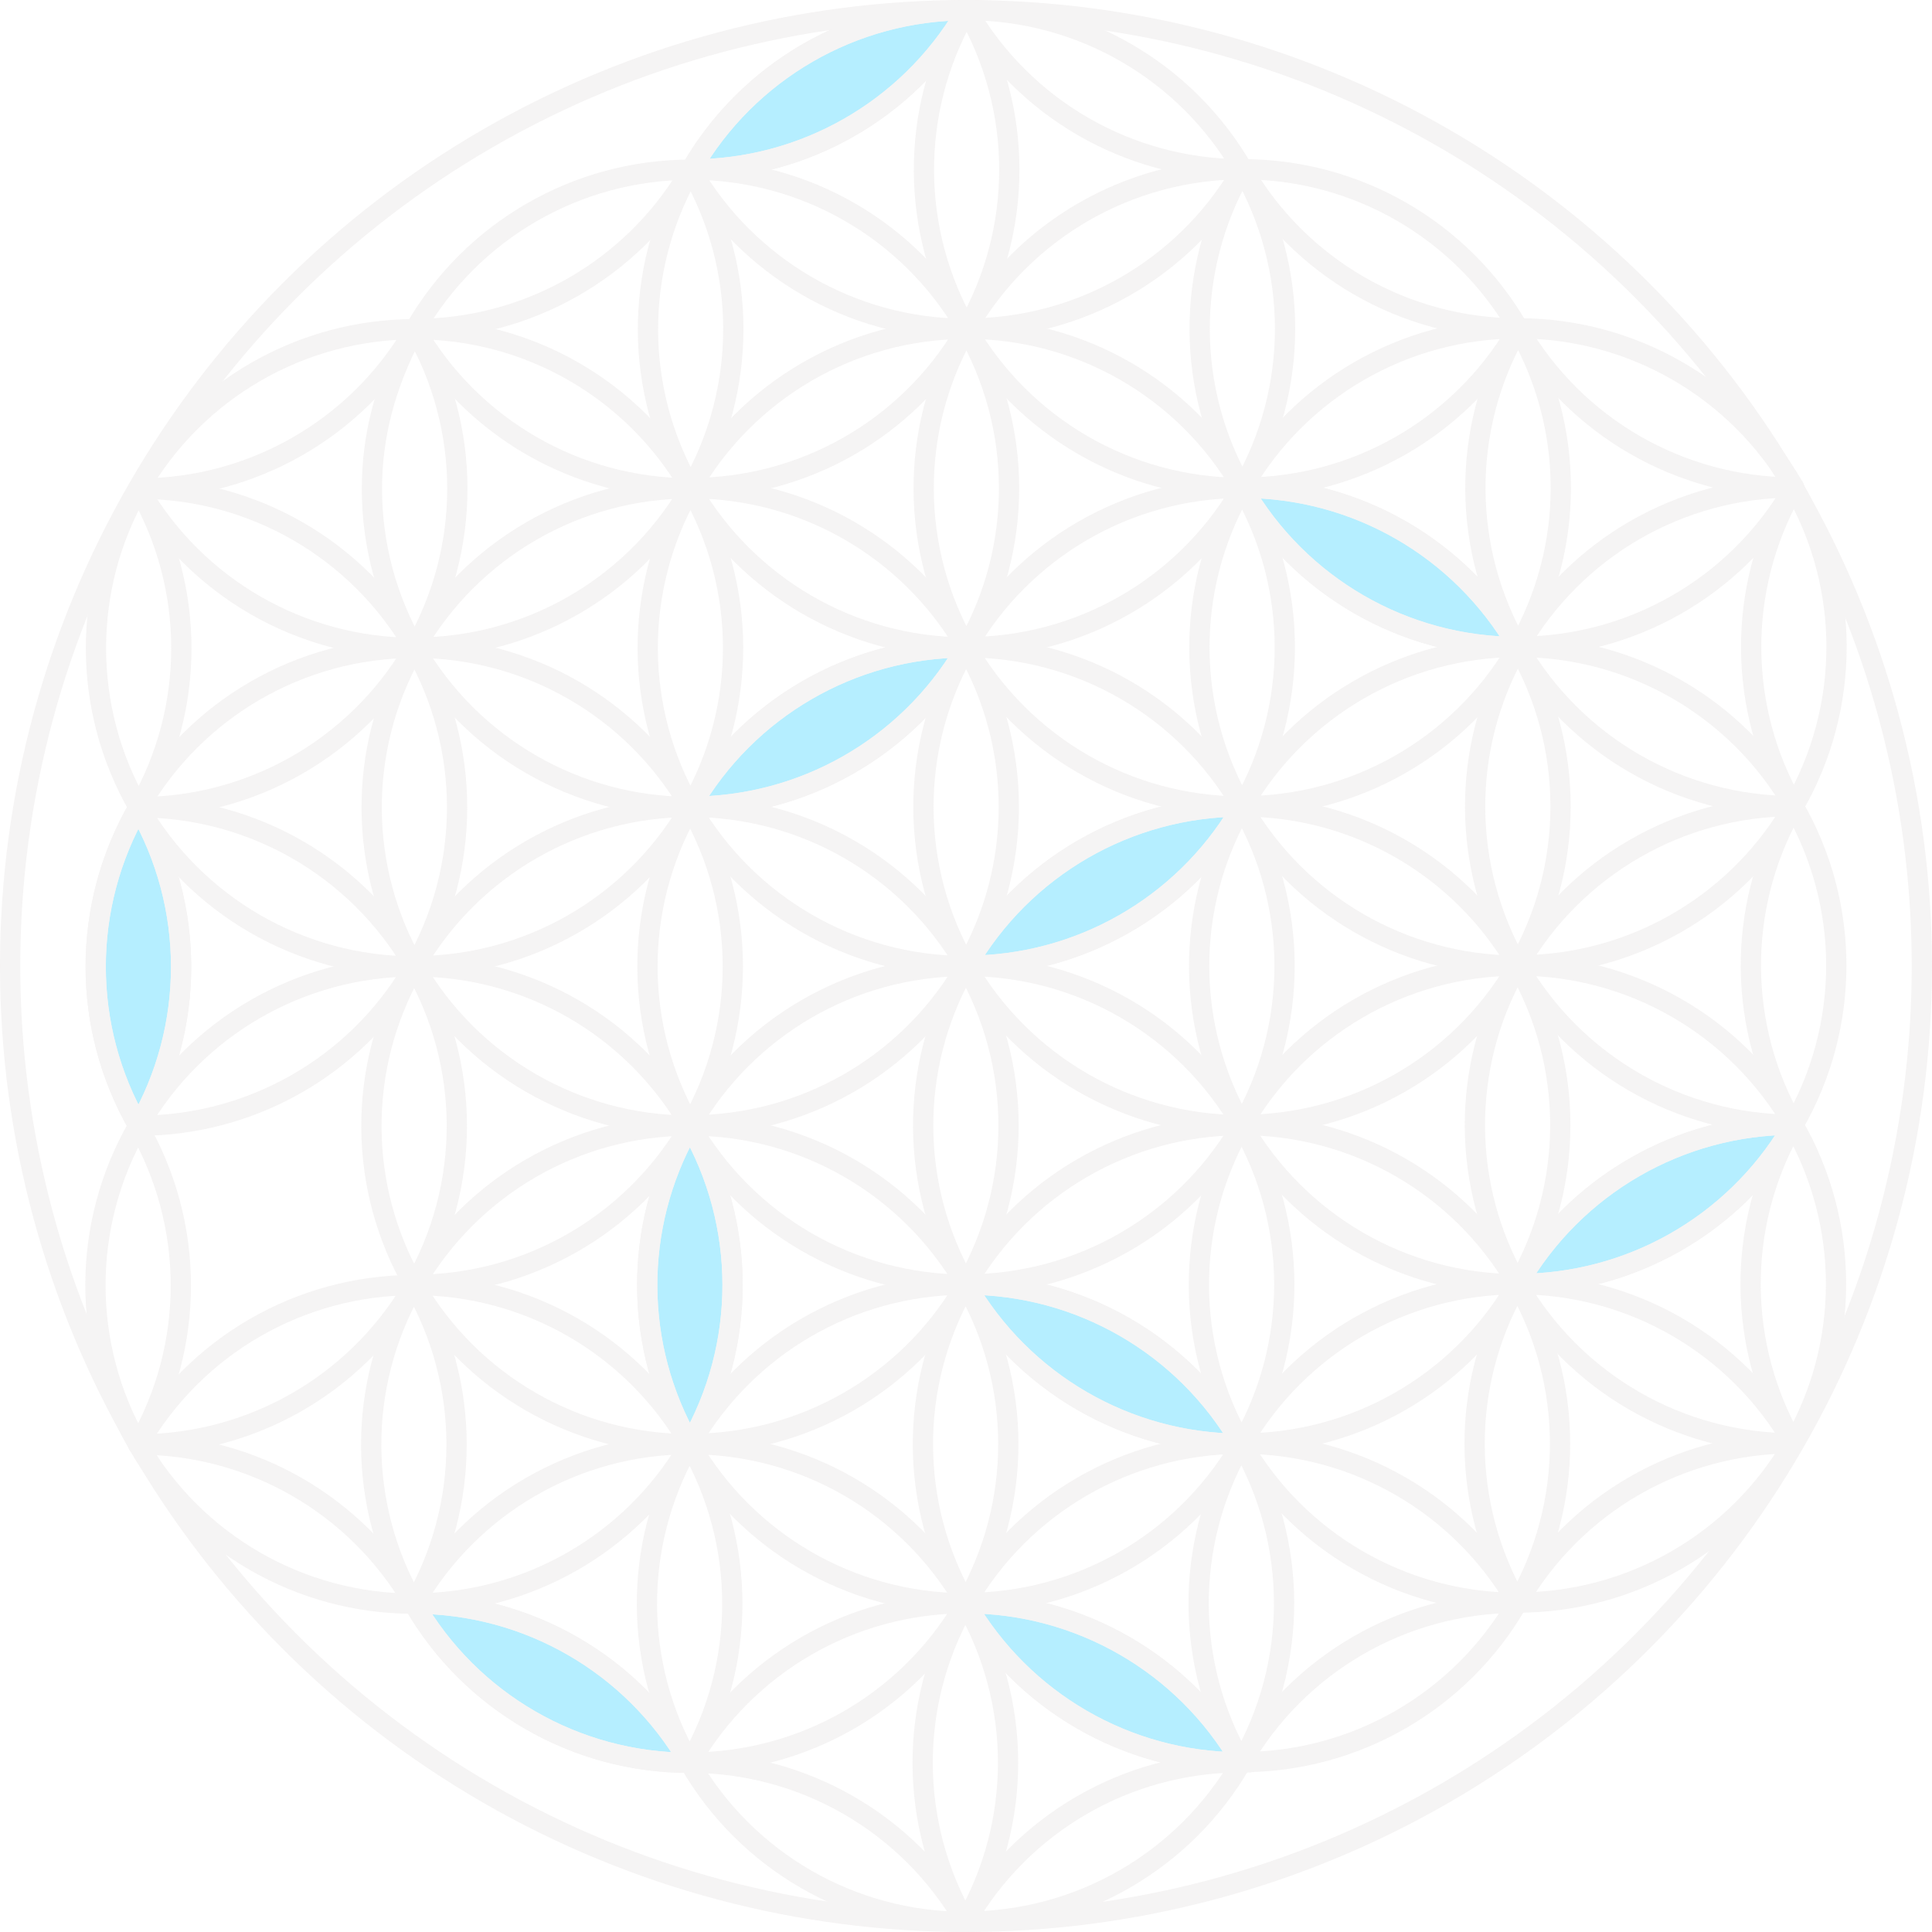 <?xml version="1.0" encoding="UTF-8"?>
<svg width="477px" height="477px" viewBox="0 0 477 477" version="1.1" xmlns="http://www.w3.org/2000/svg" xmlns:xlink="http://www.w3.org/1999/xlink">
    <!-- Generator: Sketch 52.6 (67491) - http://www.bohemiancoding.com/sketch -->
    <title>discpl-logo-bg-02</title>
    <desc>Created with Sketch.</desc>
    <g id="import" stroke="none" stroke-width="1" fill="none" fill-rule="evenodd" opacity="0.474">
        <g id="discpl-logo-bg-02" transform="translate(2, 2)" stroke="#EAE7E7" stroke-width="5">
            <g id="Group" transform="translate(0, 0.5)">
                <path d="M440.754,275.256 L440.738,275.256 C440.502,275.665 440.282,276.074 440.046,276.483 C425.832,300.084 400.29,314.511 372.739,314.498 L372.739,314.482 C386.768,290.185 412.683,275.206 440.739,275.177 L440.833,275.177 L440.833,275.193 L440.786,275.272 L440.77,275.256 L440.754,275.256 Z" id="Path" fill="#64DCFF"></path>
                <path d="M304.743,117.956 L304.743,117.941 L304.759,117.941 C332.772,117.942 358.666,132.858 372.723,157.089 C372.755,157.127 372.781,157.17 372.802,157.215 L372.802,157.231 L372.723,157.231 C344.676,157.217 318.763,142.255 304.728,117.973 L304.743,117.956 Z" id="Path" fill="#64DCFF"></path>
                <path d="M304.587,196.696 C304.414,196.996 304.241,197.296 304.099,197.596 C289.93,221.387 264.278,235.955 236.588,235.937 C250.616,211.637 276.53,196.654 304.588,196.62 L304.651,196.62 L304.667,196.636 L304.619,196.699 L304.588,196.699 L304.587,196.696 Z" id="Path" fill="#64DCFF"></path>
                <path d="M168.64,39.337 C182.671,15.012 208.616,0.022 236.698,0.016 L236.714,0.016 L236.714,0.032 L236.667,0.111 L236.651,0.095 L236.636,0.095 C236.462,0.395 236.29,0.695 236.148,0.995 C221.97,24.775 196.326,39.34 168.64,39.337 Z" id="Path" fill="#64DCFF"></path>
                <path d="M236.478,314.672 L236.478,314.656 L236.494,314.656 C264.512,314.657 290.41,329.579 304.461,353.82 C304.493,353.858 304.519,353.901 304.54,353.946 L304.524,353.946 L304.524,353.962 L304.146,353.962 C276.209,353.827 250.442,338.876 236.462,314.688 L236.478,314.672 Z" id="Path" fill="#64DCFF"></path>
                <path d="M236.415,393.341 L236.415,393.324 L236.431,393.324 C264.445,393.327 290.339,408.241 304.398,432.472 C304.43,432.51 304.456,432.553 304.476,432.598 L304.476,432.614 L304.083,432.614 C276.148,432.485 250.381,417.54 236.399,393.356 L236.415,393.341 Z" id="Path" fill="#64DCFF"></path>
                <path d="M168.514,196.65 C182.481,172.447 208.25,157.481 236.194,157.344 L236.587,157.344 L236.587,157.36 L236.54,157.439 L236.524,157.423 L236.509,157.423 C236.336,157.723 236.163,158.023 236.021,158.323 C221.844,182.104 196.199,196.671 168.513,196.668 L168.514,196.65 Z" id="Path" fill="#64DCFF"></path>
                <path d="M168.325,354.04 L168.247,353.914 C154.461,329.945 154.299,300.491 167.823,276.373 C167.996,276.073 168.169,275.791 168.342,275.492 C182.359,299.772 182.377,329.681 168.389,353.977 L168.342,354.056 L168.325,354.04 Z" id="Path" fill="#64DCFF"></path>
                <path d="M168.247,432.725 C140.163,432.743 114.207,417.762 100.174,393.435 L100.19,393.435 C128.215,393.422 154.126,408.339 168.185,432.583 L168.263,432.709 L168.247,432.709 L168.247,432.725 Z" id="Path" fill="#64DCFF"></path>
                <path d="M32.143,196.916 L32.175,196.916 C46.211,221.196 46.229,251.119 32.222,275.416 L32.175,275.479 C18.123,251.18 18.11,221.227 32.143,196.916 Z" id="Path" fill="#64DCFF"></path>
                <path d="M100.422,78.78 C72.341,78.788 46.397,93.778 32.364,118.101 C60.053,118.111 85.702,103.543 99.875,79.756 C100.048,79.456 100.221,79.173 100.394,78.875 L100.438,78.797 L100.438,78.781" id="Path" stroke-linecap="round" stroke-linejoin="round"></path>
                <path d="M168.562,39.4 C140.478,39.399 114.53,54.389 100.501,78.717 C128.188,78.721 153.834,64.156 168.012,40.375 C168.185,40.075 168.358,39.793 168.531,39.494 L168.578,39.415" id="Path" stroke-linecap="round" stroke-linejoin="round"></path>
                <path d="M236.698,0.016 C208.616,0.022 182.671,15.012 168.64,39.337 C196.326,39.339 221.971,24.772 236.147,0.991 C236.32,0.691 236.493,0.408 236.666,0.11 L236.713,0.031 L236.729,0.015 L236.713,0.015" id="Path" stroke-linecap="round" stroke-linejoin="round"></path>
                <path d="M32.254,196.822 C32.258,196.798 32.269,196.776 32.286,196.759 C46.291,172.456 46.273,142.529 32.238,118.243 L32.207,118.243 C18.176,142.56 18.188,172.516 32.238,196.822" id="Path" stroke-linecap="round" stroke-linejoin="round"></path>
                <path d="M32.238,196.837 L32.238,196.821" id="Path" stroke-linecap="round" stroke-linejoin="round"></path>
                <path d="M304.807,39.29 C290.757,14.963 264.792,-0.016 236.699,-1.24670537e-05 L236.699,0.016 L236.715,0.016 L236.715,0.032 C250.749,24.318 276.666,39.28 304.715,39.29" id="Path" stroke-linecap="round" stroke-linejoin="round"></path>
                <path d="M32.175,275.475 L32.222,275.412 C46.229,251.115 46.211,221.192 32.175,196.912 L32.143,196.912 C18.112,221.222 18.124,251.173 32.175,275.471 L32.175,275.487" id="Path" stroke-linecap="round" stroke-linejoin="round"></path>
                <path d="M372.865,78.563 C358.83,54.248 332.882,39.274 304.807,39.289" id="Path" stroke-linecap="round" stroke-linejoin="round"></path>
                <path d="M372.881,78.578 L372.881,78.562" id="Path" stroke-linecap="round" stroke-linejoin="round"></path>
                <path d="M304.775,39.289 L304.791,39.305 C318.819,63.597 344.735,78.566 372.786,78.579" id="Path" stroke-linecap="round" stroke-linejoin="round"></path>
                <path d="M32.128,354.149 C32.132,354.125 32.143,354.104 32.159,354.086 C46.164,329.783 46.146,299.856 32.112,275.57 L32.081,275.57 C18.049,299.887 18.061,329.843 32.112,354.149" id="Path" stroke-linecap="round" stroke-linejoin="round"></path>
                <path d="M32.112,354.164 L32.112,354.148" id="Path" stroke-linecap="round" stroke-linejoin="round"></path>
                <path d="M440.958,117.849 C426.906,93.539 400.959,78.566 372.88,78.563 L372.849,78.563 L372.849,78.579" id="Path" stroke-linecap="round" stroke-linejoin="round"></path>
                <path d="M372.865,78.579 L372.865,78.599 C386.905,102.879 412.818,117.838 440.865,117.853" id="Path" stroke-linecap="round" stroke-linejoin="round"></path>
                <path d="M100.189,393.42 C100.173,393.404 100.158,393.388 100.158,393.373 C86.107,369.094 60.18,354.146 32.128,354.15 L32.096,354.15 L32.112,354.166 C46.152,378.478 72.099,393.449 100.174,393.436" id="Path" stroke-linecap="round" stroke-linejoin="round"></path>
                <path d="M440.894,117.928 L440.863,117.928 C440.69,118.228 440.517,118.528 440.375,118.828 C426.827,142.999 427.024,172.522 440.894,196.51" id="Path" stroke-linecap="round" stroke-linejoin="round"></path>
                <path d="M440.894,196.508 C454.943,172.205 454.943,142.248 440.894,117.945" id="Path" stroke-linecap="round" stroke-linejoin="round"></path>
                <path d="M168.184,432.583 C154.125,408.339 128.214,393.422 100.189,393.435 L100.173,393.435 C114.206,417.762 140.162,432.743 168.246,432.725" id="Path" stroke-linecap="round" stroke-linejoin="round"></path>
                <path d="M168.279,432.725 L168.263,432.709" id="Path" stroke-linecap="round" stroke-linejoin="round"></path>
                <path d="M440.832,275.161 C454.878,250.865 454.885,220.919 440.848,196.617 L440.832,196.601 L440.801,196.601 C440.565,197.01 440.345,197.419 440.109,197.824 C426.753,221.941 427.027,251.297 440.833,275.16" id="Path" stroke-linecap="round" stroke-linejoin="round"></path>
                <path d="M236.258,471.857 C222.203,447.624 196.309,432.708 168.295,432.709 L168.248,432.709 L168.248,432.725 L168.264,432.725 C182.305,457.043 208.258,472.016 236.338,471.999" id="Path" stroke-linecap="round" stroke-linejoin="round"></path>
                <path d="M236.352,471.999 L236.336,471.983" id="Path" stroke-linecap="round" stroke-linejoin="round"></path>
                <path d="M304.083,432.615 C276.138,432.752 250.368,447.717 236.399,471.921 L236.399,471.937 C264.485,471.94 290.437,456.956 304.476,432.631 L304.492,432.615" id="Path" stroke-linecap="round" stroke-linejoin="round"></path>
                <path d="M372.219,393.231 C344.275,393.367 318.506,408.333 304.539,432.536 L304.539,432.552 C332.624,432.559 358.577,417.574 372.612,393.247 L372.628,393.231" id="Path" stroke-linecap="round" stroke-linejoin="round"></path>
                <path d="M440.766,353.835 C454.812,329.532 454.818,299.58 440.782,275.272 L440.766,275.256 L440.735,275.256 C440.499,275.665 440.279,276.074 440.043,276.483 C426.686,300.606 426.961,329.966 440.766,353.835" id="Path" stroke-linecap="round" stroke-linejoin="round"></path>
                <path d="M440.754,353.85 C412.67,353.847 386.718,368.828 372.676,393.15 L372.676,393.166 C400.764,393.168 426.72,378.188 440.769,353.866 L440.769,353.85" id="Path" stroke-linecap="round" stroke-linejoin="round"></path>
                <path d="M100.394,157.439 C100.398,157.416 100.408,157.395 100.422,157.376 C114.425,133.08 114.414,103.162 100.394,78.876 L100.378,78.86 L100.362,78.86 C100.189,79.16 100.016,79.46 99.874,79.76 C92.955,92.811 89.824,105.436 89.824,118.216 C89.829,131.973 93.458,145.486 100.346,157.395 L100.377,157.443" id="Path" stroke-linecap="round" stroke-linejoin="round"></path>
                <path d="M100.362,157.438 L100.346,157.39 C86.302,133.126 60.397,118.178 32.362,118.163 L32.284,118.163 L32.299,118.195 C46.328,142.486 72.248,157.45 100.299,157.453" id="Path" stroke-linecap="round" stroke-linejoin="round"></path>
                <path d="M100.376,157.454 L100.376,157.438" id="Path" stroke-linecap="round" stroke-linejoin="round"></path>
                <path d="M100.363,157.453 L100.3,157.453 C72.236,157.47 46.314,172.46 32.3,196.774 C59.987,196.774 85.632,182.208 99.811,158.428 C99.984,158.128 100.157,157.846 100.33,157.547 L100.377,157.468" id="Path" stroke-linecap="round" stroke-linejoin="round"></path>
                <path d="M168.543,118.054 C168.547,118.03 168.558,118.008 168.575,117.991 C182.564,93.69 182.546,63.776 168.528,39.491 L168.512,39.475 L168.497,39.475 C168.323,39.775 168.151,40.075 168.009,40.375 C154.485,64.497 154.647,93.955 168.434,117.928" id="Path" stroke-linecap="round" stroke-linejoin="round"></path>
                <path d="M168.514,118.055 L168.514,118.071" id="Path" stroke-linecap="round" stroke-linejoin="round"></path>
                <path d="M168.518,118.049 C168.498,118.004 168.472,117.961 168.44,117.923 C154.397,93.692 128.511,78.774 100.504,78.775 L100.426,78.775 L100.442,78.791 C114.466,103.089 140.387,118.06 168.442,118.065" id="Path" stroke-linecap="round" stroke-linejoin="round"></path>
                <path d="M168.53,118.071 L168.53,118.055" id="Path" stroke-linecap="round" stroke-linejoin="round"></path>
                <path d="M236.682,78.668 C236.687,78.646 236.698,78.625 236.714,78.609 C250.706,54.308 250.688,24.393 236.667,0.109 L236.651,0.093 L236.636,0.093 C236.462,0.393 236.29,0.693 236.148,0.993 C222.62,25.116 222.782,54.577 236.573,78.55" id="Path" stroke-linecap="round" stroke-linejoin="round"></path>
                <path d="M236.652,78.672 L236.652,78.688" id="Path" stroke-linecap="round" stroke-linejoin="round"></path>
                <path d="M236.651,78.669 C236.63,78.625 236.604,78.584 236.573,78.547 C222.533,54.313 196.649,39.39 168.641,39.383 L168.562,39.383 L168.562,39.399 L168.578,39.414 C182.554,63.604 208.321,78.555 236.258,78.684" id="Path" stroke-linecap="round" stroke-linejoin="round"></path>
                <path d="M100.315,236.092 C100.299,236.076 100.284,236.06 100.284,236.045 C86.232,211.766 60.306,196.818 32.254,196.822 L32.222,196.822 L32.238,196.838 L32.254,196.869 C46.288,221.144 72.197,236.099 100.237,236.108" id="Path" stroke-linecap="round" stroke-linejoin="round"></path>
                <path d="M100.3,236.108 L100.237,236.108 C72.177,236.139 46.261,251.125 32.237,275.429 C59.928,275.446 85.581,260.875 99.748,237.083 C99.921,236.783 100.094,236.501 100.267,236.202 L100.314,236.124 L100.314,236.108" id="Path" stroke-linecap="round" stroke-linejoin="round"></path>
                <path d="M100.173,314.781 C72.109,314.799 46.187,329.789 32.173,354.103 C59.86,354.103 85.505,339.537 99.684,315.757 C99.857,315.457 100.03,315.174 100.203,314.876 L100.25,314.797" id="Path" stroke-linecap="round" stroke-linejoin="round"></path>
                <path d="M100.186,393.436 L100.186,393.42 L100.233,393.357 C114.234,369.067 114.222,339.155 100.201,314.876 L100.185,314.86 L100.169,314.86 C99.996,315.16 99.823,315.46 99.681,315.76 C86.136,339.904 86.316,369.398 100.153,393.375 L100.184,393.422" id="Path" stroke-linecap="round" stroke-linejoin="round"></path>
                <path d="M168.247,354.055 C140.19,354.089 114.277,369.073 100.252,393.373 C127.94,393.384 153.589,378.815 167.759,355.027 C167.932,354.727 168.105,354.444 168.278,354.15 L168.325,354.072 L168.341,354.056" id="Path" stroke-linecap="round" stroke-linejoin="round"></path>
                <path d="M168.263,432.71 L168.263,432.726 L168.279,432.726 L168.295,432.71 C168.299,432.686 168.31,432.664 168.326,432.647 C182.315,408.346 182.297,378.432 168.279,354.147 L168.263,354.131 L168.247,354.131 C168.074,354.431 167.901,354.725 167.76,355.024 C154.23,379.146 154.391,408.608 168.184,432.581 L168.263,432.71 Z" id="Path" stroke-linecap="round" stroke-linejoin="round"></path>
                <path d="M236.006,393.341 C208.062,393.477 182.293,408.443 168.326,432.646 L168.326,432.662 C196.013,432.666 221.658,418.099 235.834,394.317 C236.007,394.017 236.18,393.734 236.353,393.436 L236.4,393.357 L236.416,393.341" id="Path" stroke-linecap="round" stroke-linejoin="round"></path>
                <path d="M236.336,471.995 L236.352,471.995 L236.399,471.916 C250.399,447.623 250.381,417.707 236.352,393.431 L236.336,393.415 L236.32,393.415 C236.147,393.715 235.974,394.015 235.833,394.315 C222.305,418.432 222.467,447.888 236.257,471.856 L236.336,471.982" id="Path" stroke-linecap="round" stroke-linejoin="round"></path>
                <path d="M304.492,354.024 L304.461,354.024 C304.288,354.324 304.115,354.618 303.973,354.917 C290.442,379.039 290.603,408.502 304.398,432.474" id="Path" stroke-linecap="round" stroke-linejoin="round"></path>
                <path d="M304.492,432.614 L304.539,432.536 C318.544,408.239 318.526,378.316 304.492,354.036" id="Path" stroke-linecap="round" stroke-linejoin="round"></path>
                <path d="M304.475,432.599 L304.475,432.615" id="Path" stroke-linecap="round" stroke-linejoin="round"></path>
                <path d="M236.399,393.341 L236.399,393.357 C250.381,417.541 276.148,432.486 304.083,432.615 L304.492,432.615 L304.476,432.599 C304.456,432.554 304.43,432.511 304.398,432.473 C290.339,408.242 264.444,393.326 236.43,393.324" id="Path" stroke-linecap="round" stroke-linejoin="round"></path>
                <polyline id="Path" stroke-linecap="round" stroke-linejoin="round" points="236.4 393.325 236.384 393.325 236.384 393.34"></polyline>
                <path d="M372.629,314.644 L372.598,314.644 C372.424,314.944 372.252,315.244 372.11,315.544 C358.582,339.666 358.744,369.125 372.535,393.097" id="Path" stroke-linecap="round" stroke-linejoin="round"></path>
                <path d="M372.628,393.23 L372.675,393.152 C386.682,368.855 386.664,338.932 372.628,314.652" id="Path" stroke-linecap="round" stroke-linejoin="round"></path>
                <path d="M372.614,393.216 L372.614,393.232" id="Path" stroke-linecap="round" stroke-linejoin="round"></path>
                <path d="M304.54,353.956 C318.512,378.149 344.282,393.102 372.22,393.226 L372.629,393.226 L372.613,393.21 C372.593,393.165 372.567,393.122 372.535,393.084 C358.476,368.847 332.574,353.932 304.555,353.94" id="Path" stroke-linecap="round" stroke-linejoin="round"></path>
                <polyline id="Path" stroke-linecap="round" stroke-linejoin="round" points="304.538 353.944 304.523 353.944 304.523 353.955"></polyline>
                <path d="M372.66,314.561 L372.675,314.577 C386.72,338.892 412.673,353.864 440.753,353.851 L440.768,353.851 L440.768,353.835 C426.727,329.517 400.772,314.543 372.691,314.561" id="Path" stroke-linecap="round" stroke-linejoin="round"></path>
                <path d="M236.714,78.611 C264.405,78.627 290.057,64.057 304.225,40.265 C304.398,39.965 304.571,39.682 304.744,39.384 L304.792,39.305 L304.807,39.289 L304.713,39.289 C276.654,39.323 250.74,54.309 236.714,78.611 Z" id="Path" stroke-linecap="round" stroke-linejoin="round"></path>
                <path d="M304.76,117.944 C304.764,117.92 304.775,117.898 304.792,117.881 C318.788,93.581 318.77,63.664 304.744,39.381 L304.729,39.365 L304.713,39.365 C304.54,39.665 304.367,39.965 304.225,40.265 C290.694,64.386 290.855,93.847 304.65,117.818" id="Path" stroke-linecap="round" stroke-linejoin="round"></path>
                <path d="M304.727,117.945 L304.727,117.961" id="Path" stroke-linecap="round" stroke-linejoin="round"></path>
                <path d="M372.817,78.658 L372.864,78.595 L372.879,78.579 L372.785,78.579 C344.729,78.6 318.813,93.579 304.79,117.879 L304.79,117.894 C332.477,117.902 358.124,103.334 372.297,79.549 C372.47,79.249 372.643,78.966 372.816,78.668" id="Path" stroke-linecap="round" stroke-linejoin="round"></path>
                <path d="M372.817,157.234 L372.864,157.155 C386.869,132.863 386.852,102.945 372.817,78.67 L372.817,78.658 L372.786,78.658 C372.612,78.953 372.44,79.252 372.298,79.551 C358.77,103.668 358.932,133.125 372.723,157.092" id="Path" stroke-linecap="round" stroke-linejoin="round"></path>
                <path d="M372.802,157.218 L372.802,157.234" id="Path" stroke-linecap="round" stroke-linejoin="round"></path>
                <path d="M372.865,157.155 L372.865,157.171 C400.555,157.185 426.206,142.615 440.376,118.825 C440.549,118.525 440.722,118.242 440.895,117.944 L440.895,117.928 L440.942,117.865 L440.958,117.849 L440.863,117.849 C412.807,117.878 386.893,132.858 372.865,157.155 Z" id="Path" stroke-linecap="round" stroke-linejoin="round"></path>
                <path d="M440.894,196.523 L440.894,196.508 C426.853,172.189 400.898,157.216 372.817,157.234" id="Path" stroke-linecap="round" stroke-linejoin="round"></path>
                <path d="M372.786,157.234 L372.802,157.249 C386.831,181.542 412.749,196.511 440.802,196.523" id="Path" stroke-linecap="round" stroke-linejoin="round"></path>
                <path d="M372.802,235.825 L372.802,235.841 C400.351,235.848 425.891,221.423 440.108,197.826 C440.375,197.437 440.608,197.026 440.847,196.618 L440.894,196.539 L440.894,196.523 L440.8,196.523 C412.743,196.546 386.827,211.525 372.802,235.825 Z" id="Path" stroke-linecap="round" stroke-linejoin="round"></path>
                <path d="M440.832,275.177 L440.832,275.161 C426.781,250.86 400.841,235.892 372.77,235.887" id="Path" stroke-linecap="round" stroke-linejoin="round"></path>
                <path d="M372.739,235.903 L372.739,235.919 C386.777,260.201 412.691,275.162 440.739,275.177" id="Path" stroke-linecap="round" stroke-linejoin="round"></path>
                <polyline id="Path" stroke-linecap="round" stroke-linejoin="round" points="372.74 235.889 372.724 235.889 372.724 235.905"></polyline>
                <path d="M372.739,314.482 L372.739,314.498 C400.29,314.511 425.832,300.084 440.046,276.483 C440.313,276.089 440.546,275.683 440.786,275.272 L440.833,275.193 L440.833,275.177 L440.739,275.177 C412.683,275.206 386.768,290.185 372.739,314.482 Z" id="Path" stroke-linecap="round" stroke-linejoin="round"></path>
                <path d="M168.499,118.07 L168.436,118.07 C140.373,118.09 114.452,133.079 100.436,157.391 C128.123,157.396 153.77,142.831 167.949,119.05 C168.122,118.75 168.295,118.468 168.468,118.169 L168.515,118.091" id="Path" stroke-linecap="round" stroke-linejoin="round"></path>
                <path d="M168.53,118.071 L168.514,118.071" id="Path" stroke-linecap="round" stroke-linejoin="round"></path>
                <path d="M236.635,78.685 L236.257,78.685 C208.313,78.819 182.542,93.785 168.577,117.99 C196.267,118.007 221.919,103.437 236.084,79.644 C236.257,79.344 236.43,79.062 236.603,78.763 L236.65,78.7" id="Path" stroke-linecap="round" stroke-linejoin="round"></path>
                <polyline id="Path" stroke-linecap="round" stroke-linejoin="round" points="236.668 78.668 236.668 78.683 236.652 78.683"></polyline>
                <path d="M100.315,236.108 L100.315,236.092 L100.362,236.029 C114.362,211.739 114.35,181.827 100.33,157.548 L100.314,157.532 L100.298,157.532 C100.125,157.832 99.952,158.132 99.81,158.432 C86.244,182.57 86.423,212.076 100.282,236.048 L100.313,236.095" id="Path" stroke-linecap="round" stroke-linejoin="round"></path>
                <path d="M304.728,117.944 C304.707,117.899 304.681,117.856 304.649,117.818 C290.591,93.586 264.697,78.67 236.682,78.667 L236.666,78.667" id="Path" stroke-linecap="round" stroke-linejoin="round"></path>
                <path d="M304.743,117.961 L304.743,117.945" id="Path" stroke-linecap="round" stroke-linejoin="round"></path>
                <path d="M236.635,78.685 L236.65,78.685 L236.65,78.701 C250.629,102.888 276.398,117.834 304.334,117.959" id="Path" stroke-linecap="round" stroke-linejoin="round"></path>
                <path d="M100.268,314.765 C100.272,314.741 100.283,314.719 100.3,314.702 C114.3,290.405 114.288,260.488 100.268,236.202 L100.252,236.187 L100.236,236.187 C100.063,236.487 99.89,236.787 99.748,237.087 C86.182,261.232 86.361,290.744 100.22,314.722 L100.251,314.769" id="Path" stroke-linecap="round" stroke-linejoin="round"></path>
                <path d="M372.818,157.234 L372.802,157.218 C372.782,157.173 372.755,157.13 372.724,157.092 C358.667,132.861 332.773,117.945 304.76,117.944 L304.713,117.944 L304.713,117.956" id="Path" stroke-linecap="round" stroke-linejoin="round"></path>
                <path d="M304.728,117.959 L304.728,117.975 C318.763,142.257 344.676,157.218 372.723,157.233" id="Path" stroke-linecap="round" stroke-linejoin="round"></path>
                <path d="M168.247,353.913 C154.19,329.675 128.288,314.758 100.268,314.765 L100.252,314.765" id="Path" stroke-linecap="round" stroke-linejoin="round"></path>
                <path d="M168.342,354.055 L168.326,354.039" id="Path" stroke-linecap="round" stroke-linejoin="round"></path>
                <path d="M100.252,314.781 L100.252,314.797 C114.28,339.087 140.198,354.051 168.247,354.055 L168.31,354.055" id="Path" stroke-linecap="round" stroke-linejoin="round"></path>
                <path d="M100.235,314.765 L100.235,314.781" id="Path" stroke-linecap="round" stroke-linejoin="round"></path>
                <path d="M168.326,354.055 L168.31,354.055 L168.326,354.071 C182.296,378.267 208.067,393.22 236.006,393.341 L236.4,393.341" id="Path" stroke-linecap="round" stroke-linejoin="round"></path>
                <path d="M236.32,393.199 C222.271,368.953 196.363,354.035 168.341,354.055" id="Path" stroke-linecap="round" stroke-linejoin="round"></path>
                <path d="M236.416,393.327 L236.4,393.327" id="Path" stroke-linecap="round" stroke-linejoin="round"></path>
                <path d="M168.468,196.727 L168.515,196.649 C182.503,172.353 182.485,142.444 168.468,118.164 L168.452,118.149 L168.437,118.149 C168.263,118.449 168.091,118.749 167.949,119.049 C154.425,143.168 154.587,172.622 168.374,196.591" id="Path" stroke-linecap="round" stroke-linejoin="round"></path>
                <path d="M168.451,196.711 L168.451,196.727" id="Path" stroke-linecap="round" stroke-linejoin="round"></path>
                <path d="M168.467,196.727 L168.451,196.711 C168.431,196.666 168.405,196.623 168.373,196.585 C154.315,172.347 128.413,157.43 100.393,157.437 L100.362,157.437 L100.362,157.452 L100.378,157.452 L100.378,157.468 C114.406,181.76 140.326,196.725 168.378,196.726" id="Path" stroke-linecap="round" stroke-linejoin="round"></path>
                <path d="M168.436,196.727 L168.373,196.727 C140.314,196.759 114.399,211.743 100.373,236.045 C128.061,236.055 153.71,221.486 167.88,197.699 C168.053,197.399 168.226,197.121 168.399,196.822 L168.446,196.744 L168.462,196.728" id="Path" stroke-linecap="round" stroke-linejoin="round"></path>
                <path d="M236.619,157.325 C236.623,157.301 236.634,157.28 236.65,157.262 C250.642,132.961 250.624,103.046 236.603,78.762 L236.587,78.746 L236.572,78.746 C236.399,79.046 236.226,79.346 236.084,79.646 C222.557,103.769 222.718,133.23 236.509,157.203" id="Path" stroke-linecap="round" stroke-linejoin="round"></path>
                <path d="M236.589,157.328 L236.589,157.344" id="Path" stroke-linecap="round" stroke-linejoin="round"></path>
                <path d="M236.586,157.328 C236.566,157.283 236.54,157.24 236.508,157.202 C222.451,132.971 196.557,118.056 168.544,118.054 L168.497,118.054 L168.497,118.07 L168.512,118.07 L168.512,118.086 C182.49,142.272 208.258,157.219 236.192,157.344" id="Path" stroke-linecap="round" stroke-linejoin="round"></path>
                <path d="M236.605,157.344 L236.605,157.328" id="Path" stroke-linecap="round" stroke-linejoin="round"></path>
                <path d="M304.681,118.038 L304.729,117.975 L304.744,117.959 L304.335,117.959 C276.39,118.095 250.619,133.061 236.65,157.264 L236.65,157.28 C264.338,157.284 289.984,142.717 304.161,118.934 C304.334,118.634 304.507,118.352 304.68,118.053" id="Path" stroke-linecap="round" stroke-linejoin="round"></path>
                <path d="M168.31,275.256 C154.261,251.002 128.344,236.081 100.315,236.108 L100.299,236.108 L100.315,236.124 C114.337,260.422 140.257,275.393 168.31,275.398" id="Path" stroke-linecap="round" stroke-linejoin="round"></path>
                <path d="M168.374,275.397 L168.311,275.397 C140.249,275.416 114.329,290.406 100.316,314.718 C128.002,314.72 153.647,300.153 167.824,276.372 C167.997,276.072 168.17,275.79 168.343,275.491 L168.39,275.413" id="Path" stroke-linecap="round" stroke-linejoin="round"></path>
                <path d="M304.681,196.618 L304.729,196.539 C318.724,172.244 318.706,142.331 304.681,118.054 L304.681,118.038 L304.65,118.038 C304.477,118.338 304.304,118.638 304.162,118.938 C290.631,143.054 290.792,172.512 304.587,196.479" id="Path" stroke-linecap="round" stroke-linejoin="round"></path>
                <path d="M304.664,196.601 L304.664,196.617" id="Path" stroke-linecap="round" stroke-linejoin="round"></path>
                <path d="M372.754,157.312 L372.801,157.249 L372.817,157.234 L372.723,157.234 C344.67,157.27 318.76,172.247 304.728,196.539 L304.728,196.555 C332.417,196.568 358.066,181.998 372.235,158.209 C372.408,157.909 372.581,157.627 372.754,157.328" id="Path" stroke-linecap="round" stroke-linejoin="round"></path>
                <path d="M168.325,354.037 L168.325,354.053 L168.341,354.053 L168.388,353.975 C182.376,329.679 182.358,299.77 168.341,275.49 L168.325,275.474 L168.309,275.474 C168.136,275.774 167.963,276.074 167.822,276.374 C154.298,300.492 154.46,329.946 168.246,353.915 L168.325,354.037 Z" id="Path" stroke-linecap="round" stroke-linejoin="round"></path>
                <path d="M236.493,314.655 C236.497,314.631 236.508,314.61 236.524,314.592 C250.516,290.297 250.498,260.386 236.477,236.107 L236.461,236.091 L236.446,236.091 C236.273,236.391 236.1,236.691 235.958,236.991 C222.43,261.108 222.591,290.564 236.382,314.532" id="Path" stroke-linecap="round" stroke-linejoin="round"></path>
                <path d="M236.463,314.655 L236.463,314.671" id="Path" stroke-linecap="round" stroke-linejoin="round"></path>
                <path d="M236.068,314.667 C208.126,314.81 182.36,329.774 168.388,353.972 L168.388,353.988 C196.074,353.991 221.719,339.424 235.896,315.642 C236.069,315.342 236.242,315.06 236.415,314.761 L236.462,314.683 L236.478,314.667" id="Path" stroke-linecap="round" stroke-linejoin="round"></path>
                <path d="M304.618,196.696 L304.587,196.696 C304.414,196.996 304.241,197.296 304.099,197.596 C290.568,221.716 290.73,251.177 304.524,275.148" id="Path" stroke-linecap="round" stroke-linejoin="round"></path>
                <path d="M304.634,275.272 C304.638,275.248 304.649,275.226 304.666,275.209 C318.663,250.909 318.644,220.991 304.618,196.709" id="Path" stroke-linecap="round" stroke-linejoin="round"></path>
                <path d="M304.601,275.272 L304.601,275.288" id="Path" stroke-linecap="round" stroke-linejoin="round"></path>
                <path d="M304.603,275.271 C304.583,275.226 304.557,275.183 304.525,275.145 C290.467,250.913 264.572,235.998 236.557,235.995" id="Path" stroke-linecap="round" stroke-linejoin="round"></path>
                <path d="M304.617,275.288 L304.617,275.272" id="Path" stroke-linecap="round" stroke-linejoin="round"></path>
                <path d="M236.525,236.013 L236.525,236.029 C250.507,260.213 276.274,275.158 304.209,275.287" id="Path" stroke-linecap="round" stroke-linejoin="round"></path>
                <polyline id="Path" stroke-linecap="round" stroke-linejoin="round" points="236.526 235.997 236.507 235.997 236.507 236.012"></polyline>
                <path d="M372.661,235.761 C358.602,211.525 332.7,196.61 304.681,196.617" id="Path" stroke-linecap="round" stroke-linejoin="round"></path>
                <path d="M304.65,196.617 L304.666,196.633 C318.638,220.826 344.408,235.779 372.346,235.903" id="Path" stroke-linecap="round" stroke-linejoin="round"></path>
                <path d="M236.415,393.326 L236.431,393.326 C236.435,393.302 236.446,393.281 236.462,393.263 C250.463,368.965 250.445,339.044 236.415,314.763 L236.399,314.748 L236.383,314.748 C236.21,315.048 236.037,315.348 235.896,315.648 C222.369,339.769 222.53,369.229 236.32,393.201 L236.399,393.327 L236.399,393.343 L236.415,393.343" id="Path" stroke-linecap="round" stroke-linejoin="round"></path>
                <path d="M304.555,275.366 L304.524,275.366 C304.351,275.666 304.178,275.966 304.036,276.266 C290.505,300.388 290.666,329.851 304.461,353.823" id="Path" stroke-linecap="round" stroke-linejoin="round"></path>
                <path d="M304.552,353.945 L304.599,353.867 C318.595,329.573 318.577,299.66 304.552,275.382" id="Path" stroke-linecap="round" stroke-linejoin="round"></path>
                <path d="M304.555,353.945 L304.539,353.945 C304.519,353.9 304.493,353.857 304.461,353.819 C290.41,329.578 264.512,314.656 236.494,314.655 L236.483,314.655" id="Path" stroke-linecap="round" stroke-linejoin="round"></path>
                <path d="M236.462,314.667 L236.462,314.683 C250.442,338.871 276.209,353.822 304.146,353.957" id="Path" stroke-linecap="round" stroke-linejoin="round"></path>
                <polyline id="Path" stroke-linecap="round" stroke-linejoin="round" points="236.46 314.655 236.444 314.655 236.444 314.671"></polyline>
                <path d="M372.696,235.984 L372.665,235.984 C372.491,236.284 372.319,236.584 372.177,236.884 C358.649,261.001 358.811,290.458 372.602,314.425" id="Path" stroke-linecap="round" stroke-linejoin="round"></path>
                <path d="M372.691,314.56 L372.738,314.482 C386.743,290.19 386.726,260.272 372.691,235.997" id="Path" stroke-linecap="round" stroke-linejoin="round"></path>
                <path d="M372.677,314.545 L372.677,314.561" id="Path" stroke-linecap="round" stroke-linejoin="round"></path>
                <path d="M372.692,314.56 L372.676,314.545 C372.656,314.5 372.63,314.457 372.598,314.419 C358.541,290.188 332.647,275.273 304.634,275.272 L304.618,275.272" id="Path" stroke-linecap="round" stroke-linejoin="round"></path>
                <path d="M304.602,275.287 L304.602,275.303 C318.638,299.587 344.554,314.548 372.602,314.561" id="Path" stroke-linecap="round" stroke-linejoin="round"></path>
                <path d="M168.405,275.381 L168.374,275.381 L168.374,275.397 L168.389,275.397 L168.389,275.413 C182.367,299.599 208.135,314.546 236.069,314.671 L236.478,314.671 L236.478,314.655 L236.462,314.655 C236.442,314.609 236.415,314.567 236.383,314.529 C222.327,290.298 196.433,275.383 168.42,275.381" id="Path" stroke-linecap="round" stroke-linejoin="round"></path>
                <path d="M236.525,314.596 L236.525,314.612 C264.212,314.614 289.858,300.047 304.036,276.266 C304.209,275.966 304.382,275.683 304.555,275.385 L304.555,275.369 L304.602,275.306 L304.618,275.29 L304.209,275.29 C276.264,275.427 250.494,290.392 236.525,314.596 Z" id="Path" stroke-linecap="round" stroke-linejoin="round"></path>
                <path d="M372.734,235.903 L372.341,235.903 C344.397,236.039 318.628,251.005 304.661,275.208 L304.661,275.224 C332.349,275.232 357.996,260.663 372.168,236.878 C372.341,236.578 372.514,236.296 372.687,235.997 L372.687,235.982 L372.734,235.919 L372.75,235.903" id="Path" stroke-linecap="round" stroke-linejoin="round"></path>
                <path d="M168.388,275.382 L168.388,275.398 L168.404,275.398 L168.404,275.382 L168.42,275.382 C168.424,275.358 168.435,275.337 168.451,275.319 C182.44,251.018 182.422,221.104 168.404,196.819 L168.388,196.803 L168.373,196.803 C168.199,197.103 168.027,197.403 167.885,197.696 C154.361,221.82 154.522,251.278 168.309,275.253 L168.388,275.382 Z" id="Path" stroke-linecap="round" stroke-linejoin="round"></path>
                <path d="M236.131,236.013 C208.187,236.15 182.418,251.116 168.451,275.319 L168.451,275.335 C196.137,275.339 221.783,260.771 235.958,236.989 C236.131,236.689 236.304,236.406 236.477,236.108 L236.524,236.029" id="Path" stroke-linecap="round" stroke-linejoin="round"></path>
                <path d="M236.572,157.343 L236.194,157.343 C208.25,157.48 182.481,172.446 168.514,196.649 L168.514,196.664 C196.2,196.667 221.845,182.1 236.022,158.319 C236.195,158.019 236.368,157.737 236.541,157.438 L236.588,157.359 L236.604,157.343 L236.588,157.343" id="Path" stroke-linecap="round" stroke-linejoin="round"></path>
                <path d="M236.541,235.997 L236.557,235.997 C236.561,235.973 236.572,235.952 236.588,235.934 C250.581,211.634 250.563,181.718 236.541,157.434 L236.525,157.418 L236.51,157.418 C236.337,157.718 236.164,158.018 236.022,158.318 C222.495,182.439 222.656,211.899 236.447,235.87" id="Path" stroke-linecap="round" stroke-linejoin="round"></path>
                <path d="M236.525,235.997 C236.505,235.952 236.479,235.909 236.447,235.871 C222.398,211.625 196.49,196.707 168.468,196.727 L168.437,196.727 L168.452,196.743 C182.427,220.934 208.195,235.886 236.132,236.013 L236.525,236.013" id="Path" stroke-linecap="round" stroke-linejoin="round"></path>
                <path d="M304.677,196.618 L304.662,196.602 C304.641,196.557 304.615,196.514 304.583,196.476 C290.526,172.245 264.633,157.33 236.62,157.327 L236.604,157.327" id="Path" stroke-linecap="round" stroke-linejoin="round"></path>
                <path d="M236.572,157.343 L236.587,157.343 L236.587,157.359 C250.624,181.642 276.539,196.603 304.587,196.617" id="Path" stroke-linecap="round" stroke-linejoin="round"></path>
                <path d="M236.588,235.934 C264.278,235.952 289.93,221.384 304.099,197.593 C304.272,197.293 304.445,197.011 304.618,196.712 L304.618,196.696 L304.666,196.633 L304.681,196.617 L304.587,196.617 C276.529,196.651 250.616,211.634 236.588,235.934 Z" id="Path" stroke-linecap="round" stroke-linejoin="round"></path>
                <path d="M372.754,235.888 L372.77,235.888 C372.774,235.864 372.785,235.842 372.802,235.825 C386.808,211.528 386.791,181.605 372.755,157.325 L372.755,157.315 L372.724,157.315 C372.55,157.615 372.378,157.915 372.236,158.215 C358.708,182.336 358.87,211.796 372.661,235.768 L372.739,235.894" id="Path" stroke-linecap="round" stroke-linejoin="round"></path>
                <path d="M304.54,353.956 L304.147,353.956 C276.203,354.089 250.431,369.053 236.463,393.256 C264.155,393.278 289.81,378.706 303.974,354.91 C304.147,354.61 304.32,354.332 304.493,354.033 L304.493,354.017 L304.54,353.954 L304.556,353.954 L304.556,353.938" id="Path" stroke-linecap="round" stroke-linejoin="round"></path>
                <path d="M304.602,353.867 L304.602,353.883 C332.293,353.902 357.946,339.331 372.11,315.537 C372.283,315.237 372.456,314.955 372.629,314.656 L372.629,314.64 L372.676,314.577 L372.692,314.561 L372.598,314.561 C344.544,314.597 318.634,329.575 304.602,353.867 Z" id="Path" stroke-linecap="round" stroke-linejoin="round"></path>
                <circle id="Oval" stroke-linecap="round" stroke-linejoin="round" cx="236.497" cy="236.002" r="235.997"></circle>
            </g>
        </g>
    </g>
</svg>